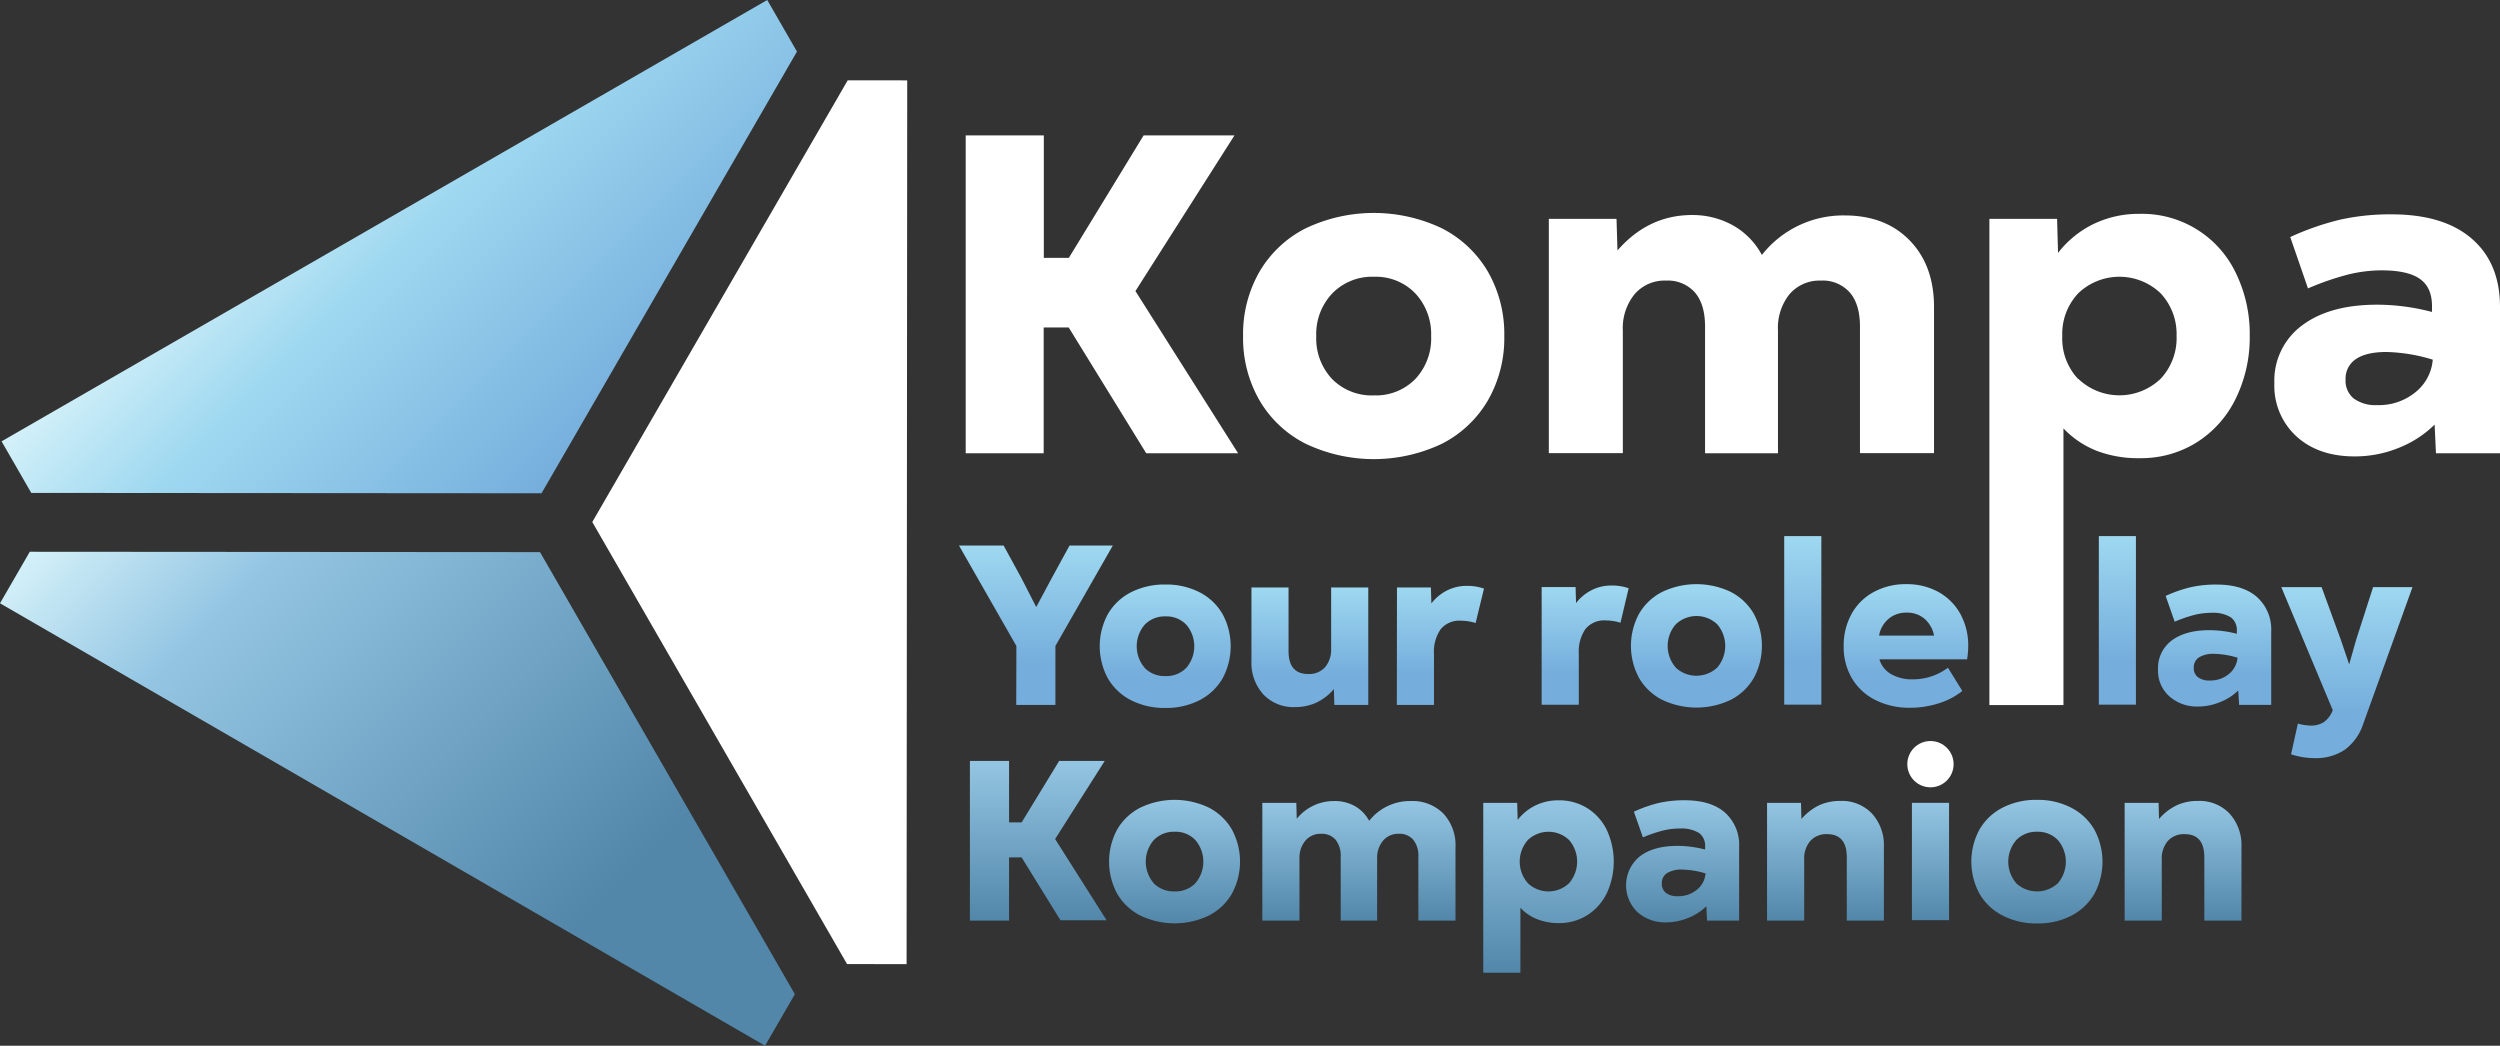 <svg id="Calque_1" data-name="Calque 1" xmlns="http://www.w3.org/2000/svg" xmlns:xlink="http://www.w3.org/1999/xlink" viewBox="0 0 554 231.73"><rect x="0" y="0" width="554" height="231.73" fill="#333333" stroke="none"/><defs><style>.cls-1{fill:url(#Dégradé_sans_nom_132);}.cls-2{fill:#fff;}.cls-3{fill:url(#Dégradé_sans_nom_130);}.cls-4{fill:url(#Dégradé_sans_nom_147);}.cls-5{fill:url(#Dégradé_sans_nom_147-2);}.cls-6{fill:url(#Dégradé_sans_nom_147-3);}.cls-7{fill:url(#Dégradé_sans_nom_147-4);}.cls-8{fill:url(#Dégradé_sans_nom_147-5);}.cls-9{fill:url(#Dégradé_sans_nom_147-6);}.cls-10{fill:url(#Dégradé_sans_nom_147-7);}.cls-11{fill:url(#Dégradé_sans_nom_147-8);}.cls-12{fill:url(#Dégradé_sans_nom_147-9);}.cls-13{fill:url(#Dégradé_sans_nom_147-10);}.cls-14{fill:url(#Dégradé_sans_nom_147-11);}.cls-15{fill:url(#Dégradé_sans_nom_137);}.cls-16{fill:url(#Dégradé_sans_nom_137-2);}.cls-17{fill:url(#Dégradé_sans_nom_137-3);}.cls-18{fill:url(#Dégradé_sans_nom_137-4);}.cls-19{fill:url(#Dégradé_sans_nom_137-5);}.cls-20{fill:url(#Dégradé_sans_nom_137-6);}.cls-21{fill:url(#Dégradé_sans_nom_137-7);}.cls-22{fill:url(#Dégradé_sans_nom_137-8);}.cls-23{fill:url(#Dégradé_sans_nom_137-9);}</style><linearGradient id="Dégradé_sans_nom_132" x1="66" y1="32.14" x2="131.59" y2="97.73" gradientUnits="userSpaceOnUse"><stop offset="0" stop-color="#d4f1f9"/><stop offset="0.34" stop-color="#9ed8f0"/><stop offset="1" stop-color="#75aedc"/></linearGradient><linearGradient id="Dégradé_sans_nom_130" x1="30.35" y1="98.53" x2="166.54" y2="234.73" gradientUnits="userSpaceOnUse"><stop offset="0" stop-color="#d4f1f9"/><stop offset="0.2" stop-color="#94c6e3"/><stop offset="0.75" stop-color="#5287aa"/></linearGradient><linearGradient id="Dégradé_sans_nom_147" x1="229.57" y1="120.89" x2="229.57" y2="156.22" gradientUnits="userSpaceOnUse"><stop offset="0" stop-color="#9ed8f0"/><stop offset="0.73" stop-color="#75aedc"/></linearGradient><linearGradient id="Dégradé_sans_nom_147-2" x1="258.21" y1="129.53" x2="258.21" y2="156.88" xlink:href="#Dégradé_sans_nom_147"/><linearGradient id="Dégradé_sans_nom_147-3" x1="290.26" y1="130.18" x2="290.26" y2="156.63" xlink:href="#Dégradé_sans_nom_147"/><linearGradient id="Dégradé_sans_nom_147-4" x1="319.21" y1="129.83" x2="319.21" y2="156.22" xlink:href="#Dégradé_sans_nom_147"/><linearGradient id="Dégradé_sans_nom_147-5" x1="351.27" y1="129.75" x2="351.27" y2="156.15" xlink:href="#Dégradé_sans_nom_147"/><linearGradient id="Dégradé_sans_nom_147-6" x1="375.93" y1="129.45" x2="375.93" y2="156.8" xlink:href="#Dégradé_sans_nom_147"/><linearGradient id="Dégradé_sans_nom_147-7" x1="399.5" y1="118.8" x2="399.5" y2="156.15" xlink:href="#Dégradé_sans_nom_147"/><linearGradient id="Dégradé_sans_nom_147-8" x1="422.36" y1="129.45" x2="422.36" y2="156.8" xlink:href="#Dégradé_sans_nom_147"/><linearGradient id="Dégradé_sans_nom_147-9" x1="469.21" y1="118.8" x2="469.21" y2="156.15" xlink:href="#Dégradé_sans_nom_147"/><linearGradient id="Dégradé_sans_nom_147-10" x1="490.76" y1="129.55" x2="490.76" y2="156.5" xlink:href="#Dégradé_sans_nom_147"/><linearGradient id="Dégradé_sans_nom_147-11" x1="520.11" y1="130.1" x2="520.11" y2="168.01" xlink:href="#Dégradé_sans_nom_147"/><linearGradient id="Dégradé_sans_nom_137" x1="230.07" y1="168.62" x2="230.07" y2="203.95" gradientUnits="userSpaceOnUse"><stop offset="0" stop-color="#94c6e3"/><stop offset="1" stop-color="#5287aa"/></linearGradient><linearGradient id="Dégradé_sans_nom_137-2" x1="260.28" y1="177.25" x2="260.28" y2="204.61" xlink:href="#Dégradé_sans_nom_137"/><linearGradient id="Dégradé_sans_nom_137-3" x1="301.14" y1="177.51" x2="301.14" y2="203.95" xlink:href="#Dégradé_sans_nom_137"/><linearGradient id="Dégradé_sans_nom_137-4" x1="343.15" y1="177.35" x2="343.15" y2="215.56" xlink:href="#Dégradé_sans_nom_137"/><linearGradient id="Dégradé_sans_nom_137-5" x1="372.88" y1="177.35" x2="372.88" y2="204.31" xlink:href="#Dégradé_sans_nom_137"/><linearGradient id="Dégradé_sans_nom_137-6" x1="404.53" y1="177.51" x2="404.53" y2="203.95" xlink:href="#Dégradé_sans_nom_137"/><linearGradient id="Dégradé_sans_nom_137-7" x1="427.79" y1="177.91" x2="427.79" y2="203.95" xlink:href="#Dégradé_sans_nom_137"/><linearGradient id="Dégradé_sans_nom_137-8" x1="451.36" y1="177.25" x2="451.36" y2="204.61" xlink:href="#Dégradé_sans_nom_137"/><linearGradient id="Dégradé_sans_nom_137-9" x1="483.77" y1="177.51" x2="483.77" y2="203.95" xlink:href="#Dégradé_sans_nom_137"/></defs><polygon class="cls-1" points="120 109.31 176.61 11.43 170.02 0 0.35 97.8 6.93 109.23 120 109.31"/><polygon class="cls-2" points="131.25 115.68 187.71 213.64 200.9 213.65 201.04 17.81 187.85 17.8 131.25 115.68"/><polygon class="cls-3" points="119.67 122.35 6.6 122.27 0 133.69 169.54 231.73 176.14 220.31 119.67 122.35"/><path class="cls-2" d="M236.82,72.56h-5.54v27.88H214V30h17.31V57.15h5.54L253.43,30h20.13L251.61,64.5l22.75,35.94H254Z"/><path class="cls-2" d="M289.31,98.32a24.74,24.74,0,0,1-10.21-9.61,27.62,27.62,0,0,1-3.63-14.24,27.66,27.66,0,0,1,3.63-14.25,24.8,24.8,0,0,1,10.21-9.61,35.16,35.16,0,0,1,30.25,0,24.94,24.94,0,0,1,10.17,9.61,27.75,27.75,0,0,1,3.62,14.25,27.72,27.72,0,0,1-3.62,14.24,24.88,24.88,0,0,1-10.17,9.61,35.16,35.16,0,0,1-30.25,0ZM295.2,84a12.36,12.36,0,0,0,9.26,3.62A12.22,12.22,0,0,0,313.62,84a13.13,13.13,0,0,0,3.52-9.56A13.21,13.21,0,0,0,313.62,65a12.15,12.15,0,0,0-9.16-3.67A12.31,12.31,0,0,0,295.25,65a13.12,13.12,0,0,0-3.57,9.52A13.13,13.13,0,0,0,295.2,84Z"/><path class="cls-2" d="M343.22,48.5h15l.21,7q6.84-7.84,16.5-7.85A18.38,18.38,0,0,1,384.13,50a16.37,16.37,0,0,1,6.3,6.5,22.94,22.94,0,0,1,18.32-8.76q9.06,0,14.44,5.54T428.58,68v32.42H412.17V72.35q0-4.92-2.27-7.55a8,8,0,0,0-6.39-2.62,8.74,8.74,0,0,0-6.94,3A11.86,11.86,0,0,0,394,73.26v27.18H377.84V72.35q0-4.92-2.26-7.55a8,8,0,0,0-6.39-2.62,8.74,8.74,0,0,0-6.95,3,11.86,11.86,0,0,0-2.62,8.06v27.18h-16.4Z"/><path class="cls-2" d="M464.71,99.93a20.43,20.43,0,0,1-7.45-5v61.32H440.85V48.5h15l.21,7.55a22.19,22.19,0,0,1,7.85-6.4,23,23,0,0,1,10.26-2.26,23,23,0,0,1,21.24,13,30.8,30.8,0,0,1,3.13,14,30.79,30.79,0,0,1-3.13,14,23.67,23.67,0,0,1-8.65,9.66,23.16,23.16,0,0,1-12.59,3.48A25.55,25.55,0,0,1,464.71,99.93Zm-4.18-16a13.2,13.2,0,0,0,18.27,0,13.17,13.17,0,0,0,3.53-9.51A13.21,13.21,0,0,0,478.8,65a13.2,13.2,0,0,0-18.27,0A13.12,13.12,0,0,0,457,74.47,13.08,13.08,0,0,0,460.53,84Z"/><path class="cls-2" d="M508.85,96.66A15.16,15.16,0,0,1,504,84.94a15.18,15.18,0,0,1,6.09-12.79q6.09-4.62,16.66-4.63a48,48,0,0,1,12.18,1.61V67.82q0-4.12-2.67-6c-1.77-1.27-4.61-1.91-8.5-1.91a31.06,31.06,0,0,0-7.7,1,60.88,60.88,0,0,0-8.61,3l-3.93-11.38a59.87,59.87,0,0,1,11.13-3.87,51.1,51.1,0,0,1,11.32-1.16q11.58,0,17.82,5.43T554,68.13v32.31H539.81l-.3-6.35a23.64,23.64,0,0,1-7.91,5.14,25.78,25.78,0,0,1-9.81,1.91Q513.73,101.14,508.85,96.66Zm12.74-8.35a8.19,8.19,0,0,0,5.23,1.46,12.73,12.73,0,0,0,8.46-2.87,10.29,10.29,0,0,0,3.82-7.2A38,38,0,0,0,528.84,78q-4.44,0-6.75,1.56a5.18,5.18,0,0,0-2.31,4.58A5.05,5.05,0,0,0,521.59,88.31Z"/><path class="cls-4" d="M225.23,143.15l-12.72-22.26h9.89l4,7.32,3.23,6.31,3.38-6.31,4-7.32h9.59l-12.72,22.26v13.07h-8.68Z"/><path class="cls-5" d="M250.64,155.17a12.47,12.47,0,0,1-5.12-4.82,14.94,14.94,0,0,1,0-14.29,12.41,12.41,0,0,1,5.12-4.82,16.33,16.33,0,0,1,7.6-1.71,16.15,16.15,0,0,1,7.57,1.71,12.42,12.42,0,0,1,5.1,4.82,15,15,0,0,1,0,14.29,12.48,12.48,0,0,1-5.1,4.82,16.15,16.15,0,0,1-7.57,1.71A16.33,16.33,0,0,1,250.64,155.17Zm3-7.17a6.21,6.21,0,0,0,4.65,1.82,6.13,6.13,0,0,0,4.59-1.82,7.35,7.35,0,0,0,0-9.57,6.11,6.11,0,0,0-4.59-1.84,6.19,6.19,0,0,0-4.62,1.84,7.34,7.34,0,0,0,0,9.57Z"/><path class="cls-6" d="M303.21,156.22h-7.52l-.1-3.53a11.59,11.59,0,0,1-3.86,3,11.21,11.21,0,0,1-4.72,1,9.17,9.17,0,0,1-7.07-2.83,10.39,10.39,0,0,1-2.62-7.37V130.18h8.22v14.08q0,5.1,4.35,5.1a4.73,4.73,0,0,0,3.75-1.51,6,6,0,0,0,1.34-4.09V130.18h8.23Z"/><path class="cls-7" d="M309.57,130.18h7.52l.1,3.54a10.3,10.3,0,0,1,3.38-2.83,9.72,9.72,0,0,1,4.6-1.06,11.4,11.4,0,0,1,3.68.6L327,138.06a11,11,0,0,0-3.23-.51,5.34,5.34,0,0,0-4.54,1.92,8.71,8.71,0,0,0-1.46,5.4v11.35h-8.23Z"/><path class="cls-8" d="M341.63,130.1h7.52l.1,3.54a10.23,10.23,0,0,1,3.39-2.83,9.65,9.65,0,0,1,4.59-1.06,11.1,11.1,0,0,1,3.68.61L359.1,138a11,11,0,0,0-3.23-.51,5.36,5.36,0,0,0-4.55,1.92,8.78,8.78,0,0,0-1.46,5.4v11.36h-8.23Z"/><path class="cls-9" d="M368.36,155.09a12.44,12.44,0,0,1-5.13-4.82,15,15,0,0,1,0-14.29,12.5,12.5,0,0,1,5.13-4.82,17.66,17.66,0,0,1,15.16,0,12.48,12.48,0,0,1,5.1,4.82,14.94,14.94,0,0,1,0,14.29,12.42,12.42,0,0,1-5.1,4.82,17.66,17.66,0,0,1-15.16,0Zm2.95-7.17a6.77,6.77,0,0,0,9.24,0,7.37,7.37,0,0,0,0-9.56,6.66,6.66,0,0,0-9.21,0,7.29,7.29,0,0,0,0,9.56Z"/><path class="cls-10" d="M395.38,118.8h8.23v37.35h-8.23Z"/><path class="cls-11" d="M415.52,155.09a12.45,12.45,0,0,1-5.15-4.8,13.72,13.72,0,0,1-1.81-7.11,14.41,14.41,0,0,1,1.74-7.12,12.2,12.2,0,0,1,4.92-4.87,14.77,14.77,0,0,1,7.22-1.74,14.43,14.43,0,0,1,7.17,1.76,12.4,12.4,0,0,1,4.84,4.9,14.5,14.5,0,0,1,1.71,7.07,19.72,19.72,0,0,1-.25,2.93H416.48a5.54,5.54,0,0,0,2.55,3.25,9.11,9.11,0,0,0,4.82,1.18,12.93,12.93,0,0,0,7.82-2.57l3.18,5.15a16,16,0,0,1-5.19,2.72,20.85,20.85,0,0,1-6.42,1A16.69,16.69,0,0,1,415.52,155.09Zm13.07-14.24a6.63,6.63,0,0,0-2.09-3.71,5.9,5.9,0,0,0-4-1.38,6,6,0,0,0-4,1.38,6.26,6.26,0,0,0-2.1,3.71Z"/><path class="cls-12" d="M465.1,118.8h8.22v37.35H465.1Z"/><path class="cls-13" d="M480.67,154.25a7.55,7.55,0,0,1-2.45-5.87,7.63,7.63,0,0,1,3-6.42q3.06-2.31,8.35-2.31a23.85,23.85,0,0,1,6.11.8v-.65a3.47,3.47,0,0,0-1.33-3,7.44,7.44,0,0,0-4.27-1,15.64,15.64,0,0,0-3.86.48,30.56,30.56,0,0,0-4.31,1.49l-2-5.71a29.77,29.77,0,0,1,5.57-1.94,25.44,25.44,0,0,1,5.68-.58q5.81,0,8.94,2.72A9.66,9.66,0,0,1,503.3,140v16.2h-7.11L496,153a11.84,11.84,0,0,1-4,2.57,12.84,12.84,0,0,1-4.92,1A9.19,9.19,0,0,1,480.67,154.25Zm6.38-4.19a4.1,4.1,0,0,0,2.63.74,6.39,6.39,0,0,0,4.24-1.44,5.22,5.22,0,0,0,1.92-3.61,19.2,19.2,0,0,0-5.15-.86,6.09,6.09,0,0,0-3.39.78,2.62,2.62,0,0,0-1.16,2.3A2.53,2.53,0,0,0,487.05,150.06Z"/><path class="cls-14" d="M507.7,167.15l1.51-6.81a10.91,10.91,0,0,0,2.88.45A5.2,5.2,0,0,0,515,160a5.72,5.72,0,0,0,1.94-2.63l-11.4-27.26h8.93l4.24,11.61,1.87,5.51,1.56-5.51,3.74-11.61h8.73L523.7,160.39a11.6,11.6,0,0,1-4.09,5.75A11.35,11.35,0,0,1,513,168,16.5,16.5,0,0,1,507.7,167.15Z"/><path class="cls-15" d="M226.39,190h-2.78v14h-8.68V168.62h8.68v13.63h2.78l8.32-13.63h10.1l-11,17.31,11.41,18H235Z"/><path class="cls-16" d="M252.71,202.89a12.44,12.44,0,0,1-5.13-4.82,15,15,0,0,1,0-14.28,12.44,12.44,0,0,1,5.13-4.82,17.58,17.58,0,0,1,15.17,0,12.45,12.45,0,0,1,5.09,4.82,14.92,14.92,0,0,1,0,14.28,12.45,12.45,0,0,1-5.09,4.82,17.58,17.58,0,0,1-15.17,0Zm2.95-7.16a6.23,6.23,0,0,0,4.64,1.81,6.13,6.13,0,0,0,4.59-1.81,7.35,7.35,0,0,0,0-9.57,6,6,0,0,0-4.59-1.84,6.17,6.17,0,0,0-4.62,1.84,7.32,7.32,0,0,0,0,9.57Z"/><path class="cls-17" d="M279.73,177.91h7.53l.1,3.53a10.59,10.59,0,0,1,8.28-3.93,9.13,9.13,0,0,1,4.61,1.13,8.2,8.2,0,0,1,3.16,3.26,11.48,11.48,0,0,1,9.18-4.39,9.65,9.65,0,0,1,7.25,2.77,10.22,10.22,0,0,1,2.7,7.42V204h-8.23V189.87a5.63,5.63,0,0,0-1.14-3.79,4,4,0,0,0-3.2-1.31,4.37,4.37,0,0,0-3.48,1.52,5.89,5.89,0,0,0-1.32,4V204H297.1V189.87a5.63,5.63,0,0,0-1.14-3.79,4,4,0,0,0-3.2-1.31,4.4,4.4,0,0,0-3.49,1.52,5.94,5.94,0,0,0-1.31,4V204h-8.23Z"/><path class="cls-18" d="M340.66,203.7a10.17,10.17,0,0,1-3.74-2.53v14.39h-8.23V177.91h7.52l.11,3.78a11.07,11.07,0,0,1,3.93-3.2,11.52,11.52,0,0,1,5.15-1.14,11.81,11.81,0,0,1,6.31,1.72,11.68,11.68,0,0,1,4.34,4.82,16.67,16.67,0,0,1,0,14.08,12,12,0,0,1-4.34,4.85,11.64,11.64,0,0,1-6.31,1.74A12.77,12.77,0,0,1,340.66,203.7Zm-2.1-8a6.62,6.62,0,0,0,9.16,0,7.31,7.31,0,0,0,0-9.54,6.62,6.62,0,0,0-9.16,0,7.25,7.25,0,0,0,0,9.54Z"/><path class="cls-19" d="M362.79,202.06a8.27,8.27,0,0,1,.6-12.29q3.06-2.33,8.35-2.32a24.36,24.36,0,0,1,6.11.8v-.65a3.47,3.47,0,0,0-1.33-3,7.47,7.47,0,0,0-4.27-1,15.64,15.64,0,0,0-3.86.48,31.09,31.09,0,0,0-4.32,1.49l-2-5.7a30.19,30.19,0,0,1,5.58-1.95,26,26,0,0,1,5.68-.58q5.81,0,8.93,2.73a9.62,9.62,0,0,1,3.13,7.67V204h-7.11l-.15-3.18a11.86,11.86,0,0,1-4,2.58,13,13,0,0,1-4.92,1A9.19,9.19,0,0,1,362.79,202.06Zm6.38-4.19a4.09,4.09,0,0,0,2.62.73,6.4,6.4,0,0,0,4.25-1.44,5.17,5.17,0,0,0,1.91-3.61,19,19,0,0,0-5.14-.85,6.09,6.09,0,0,0-3.39.78,2.6,2.6,0,0,0-1.16,2.29A2.53,2.53,0,0,0,369.17,197.87Z"/><path class="cls-20" d="M391.58,177.91h7.52l.1,3.58a12,12,0,0,1,3.84-3,10.86,10.86,0,0,1,4.74-1,9.16,9.16,0,0,1,7.07,2.82,10.39,10.39,0,0,1,2.62,7.37V204h-8.22v-14q0-5.14-4.34-5.15a4.75,4.75,0,0,0-3.76,1.52,5.89,5.89,0,0,0-1.34,4.08V204h-8.23Z"/><path class="cls-21" d="M423.68,177.91h8.23v26h-8.23Z"/><path class="cls-22" d="M443.79,202.89a12.41,12.41,0,0,1-5.12-4.82,14.92,14.92,0,0,1,0-14.28,12.41,12.41,0,0,1,5.12-4.82,16.21,16.21,0,0,1,7.6-1.72A16,16,0,0,1,459,179a12.48,12.48,0,0,1,5.1,4.82,15,15,0,0,1,0,14.28,12.48,12.48,0,0,1-5.1,4.82,16,16,0,0,1-7.57,1.72A16.21,16.21,0,0,1,443.79,202.89Zm3-7.16a6.79,6.79,0,0,0,9.23,0,7.35,7.35,0,0,0,0-9.57,6.07,6.07,0,0,0-4.59-1.84,6.15,6.15,0,0,0-4.62,1.84,7.32,7.32,0,0,0,0,9.57Z"/><path class="cls-23" d="M470.82,177.91h7.52l.1,3.58a12,12,0,0,1,3.84-3,10.86,10.86,0,0,1,4.74-1,9.16,9.16,0,0,1,7.07,2.82,10.39,10.39,0,0,1,2.62,7.37V204h-8.23v-14c0-3.43-1.44-5.15-4.34-5.15a4.77,4.77,0,0,0-3.76,1.52,5.93,5.93,0,0,0-1.33,4.08V204h-8.23Z"/><circle class="cls-2" cx="427.79" cy="169.34" r="5.13"/></svg>